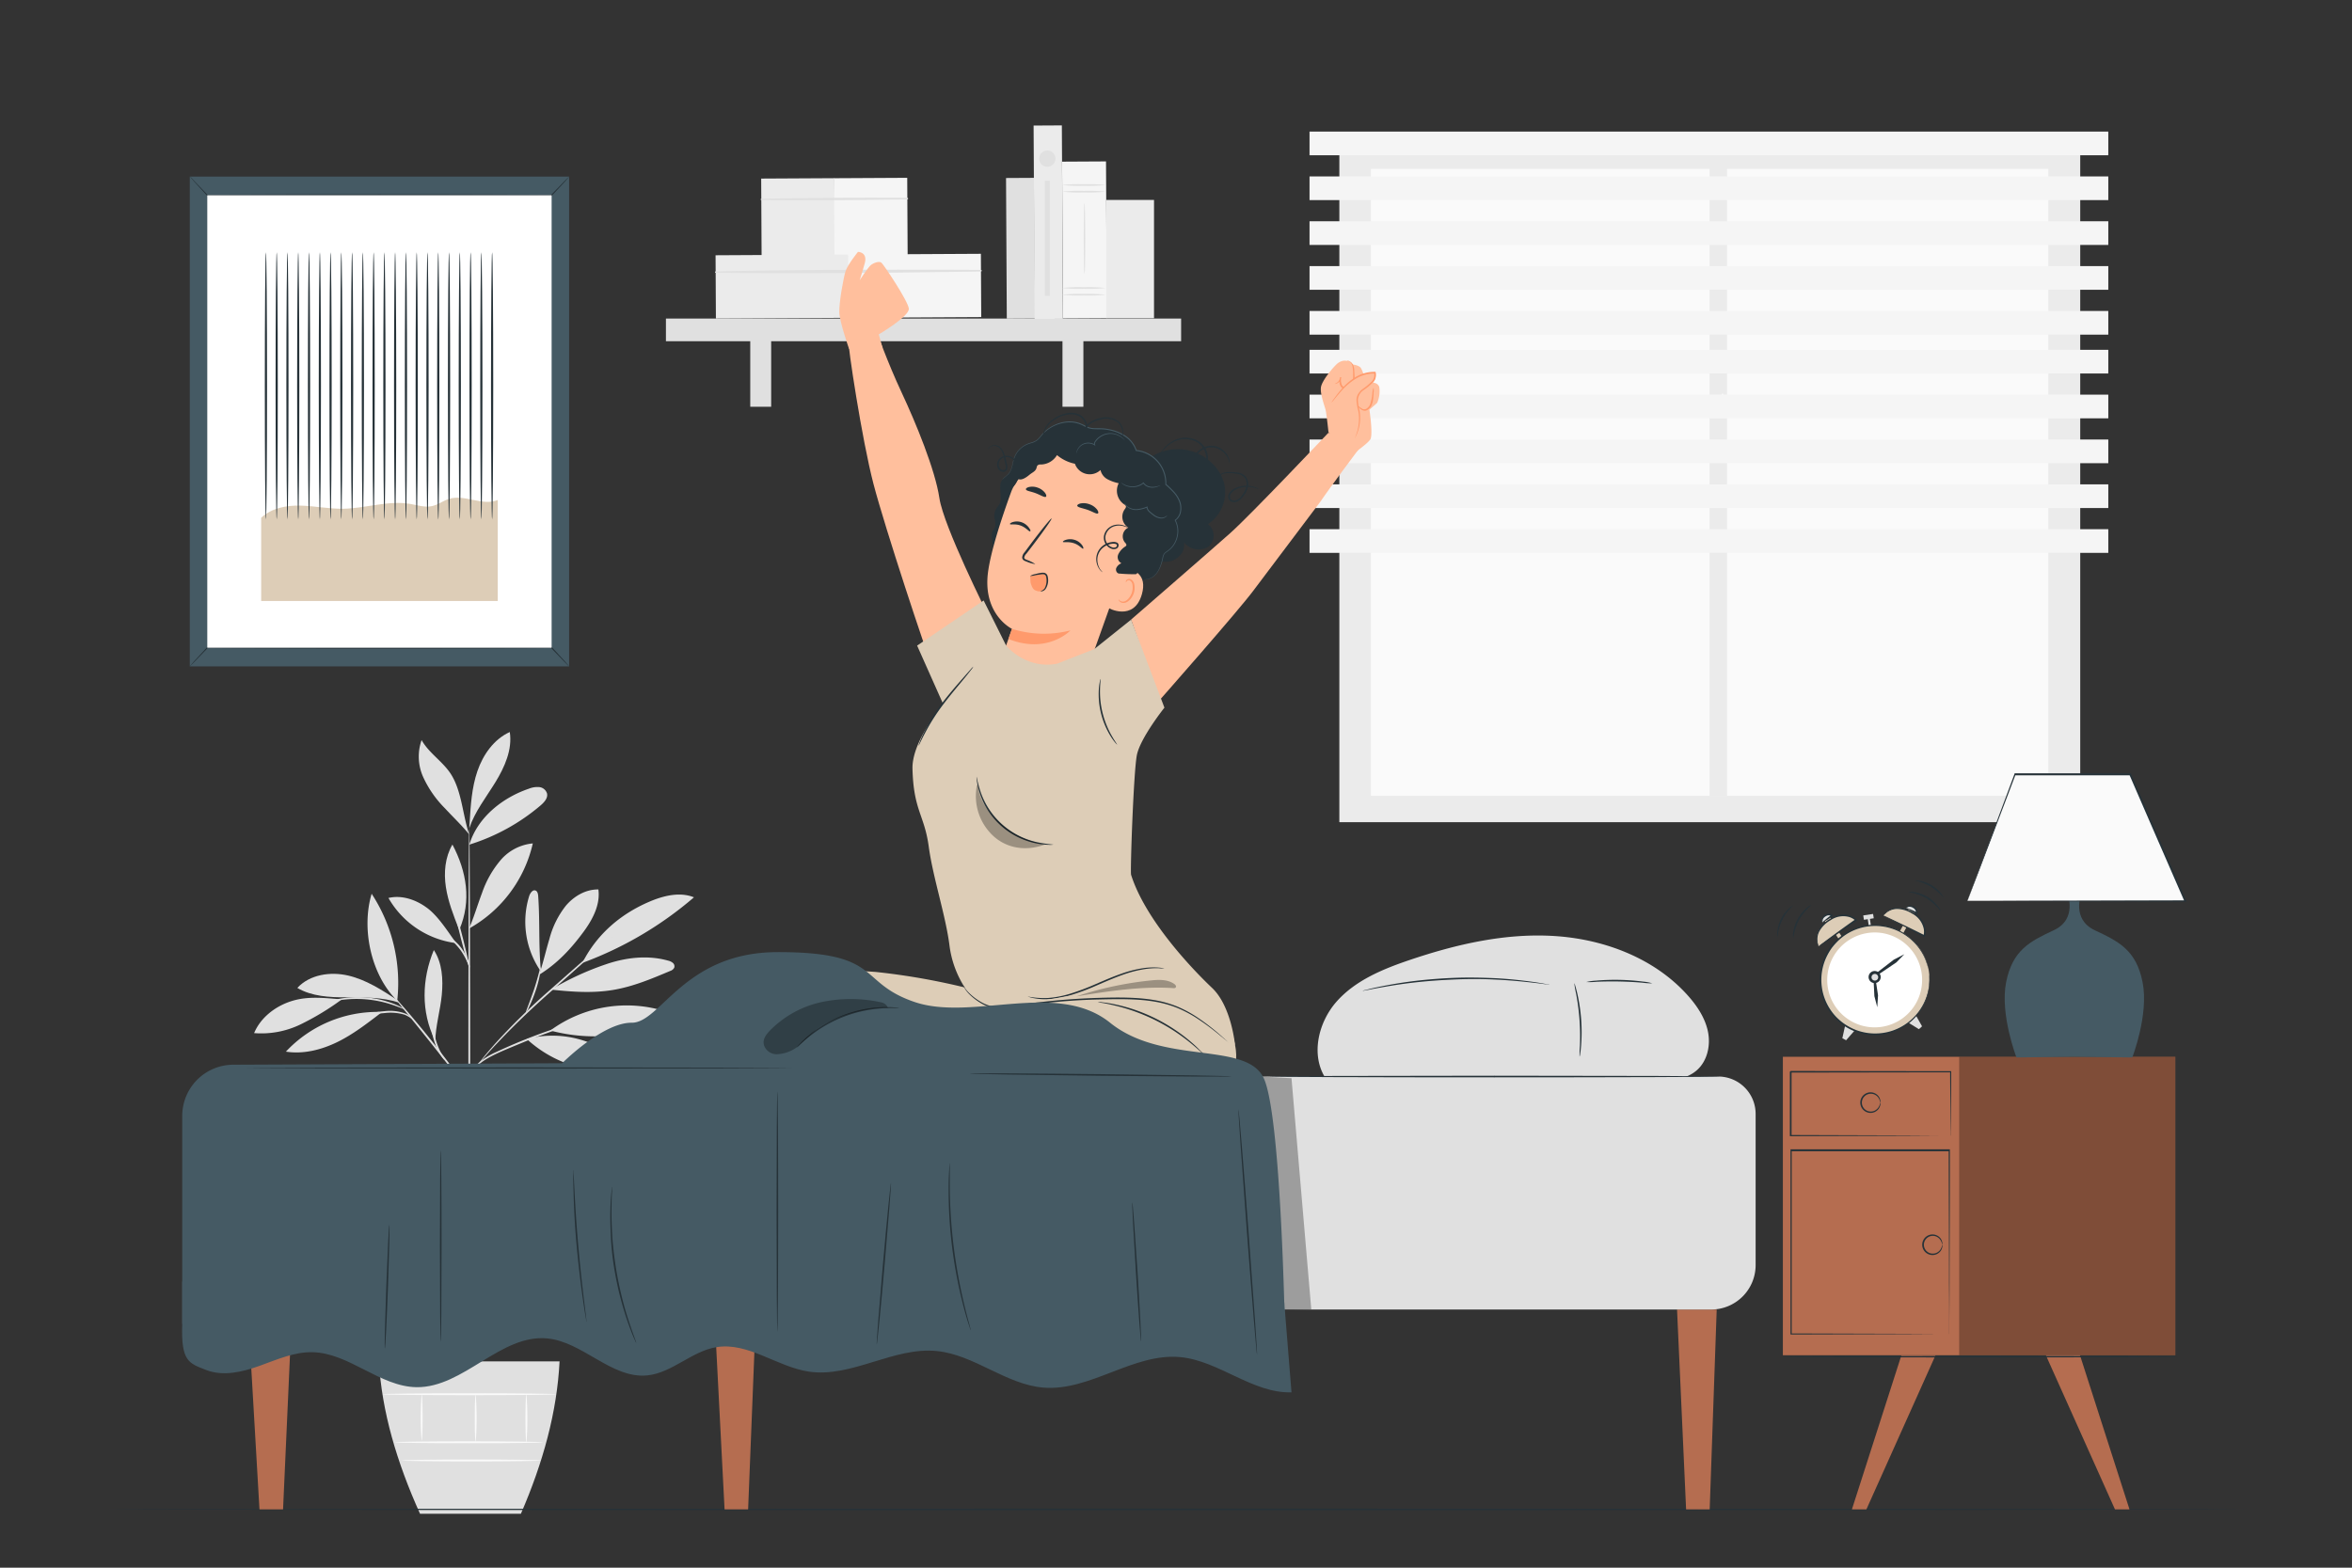 <svg xmlns="http://www.w3.org/2000/svg" viewBox="0 0 750 500"><rect x="0" y="0" width="750" height="500" fill="#333333" stroke="none"/><g id="freepik--background-complete--inject-2"><path d="M112.09,368.51a40.91,40.91,0,0,0-17.45-6c-2.86-.29-6-.21-8.26,1.52a1.71,1.71,0,0,0-.85,1.51,1.82,1.82,0,0,0,.81,1c7.1,5.41,17.84,6.1,25.75,1.95" style="fill:#e0e0e0"></path><path d="M111.64,368a84.43,84.43,0,0,1-11.27-9.91A28.5,28.5,0,0,1,93.3,345c-.3-1.49-.4-3.19.56-4.37,9,7,16,16.09,17.78,27.35" style="fill:#e0e0e0"></path><path d="M112,368.44a40.89,40.89,0,0,1,.21-14.8c1.13-4.83,3.76-9.45,7.88-12.21,1.56,3.63.89,7.81-.2,11.6a56.74,56.74,0,0,1-7.82,16.46" style="fill:#e0e0e0"></path><path d="M120.8,384.22c-5.35.65-10,3.47-14,7.08a26.49,26.49,0,0,0-8,13.75c5.24-.33,9.69-4,12.92-8.17s5.46-8.7,9-12.58" style="fill:#e0e0e0"></path><path d="M122.71,386.75a34.54,34.54,0,0,1,4-32.65c3,10.83,1.93,23.07-4,32.65" style="fill:#e0e0e0"></path><path d="M134.35,400.6a24.94,24.94,0,0,0-23.86,13.74c-.3.59-.56,1.34-.17,1.87a1.78,1.78,0,0,0,1.59.46c4.7-.3,8.87-3.13,12.31-6.35s6.43-6.95,10.23-9.73" style="fill:#e0e0e0"></path><path d="M134,399.85a44.43,44.43,0,0,1-.45-24.83c.88-3.2,2.35-6.56,5.3-8.06a1,1,0,0,1,.81-.14,1.08,1.08,0,0,1,.52.59,15,15,0,0,1,1.24,7.12,44.22,44.22,0,0,1-1.11,7.22c-.93,4.4-1.43,9.14-3.84,12.94a26,26,0,0,0-1.54,2.84c-.46,1-.46,1.31-.88,2.08" style="fill:#e0e0e0"></path><path d="M164.78,404.44c-2.28-8.68.14-19.21,5.61-26.32.4-.53.94-1.09,1.6-1,1,.09,1.26,1.44,1.22,2.45a47.65,47.65,0,0,1-8.43,24.9" style="fill:#e0e0e0"></path><path d="M167.56,406.33c10.54,2.75,22.64.08,31.41-6.39a25.43,25.43,0,0,0-17-2.08c-5.68,1.3-10.88,3.84-14.41,8.47" style="fill:#e0e0e0"></path><path d="M169.9,400.55c5.91-9.63,17.23-15.91,28.51-16.48-1.3,4.59-5.07,8.15-9.32,10.31s-9,3.09-13.69,4c-1.82.35-4.32.74-5.5,2.17" style="fill:#e0e0e0"></path><path d="M165.37,372.51c1.6-5.48,3.2-11,3.64-16.7s-.37-11.63-3.32-16.52c-5.52,10.68-6.08,23.15-.49,33.79" style="fill:#e0e0e0"></path><path d="M183.94,363.12c6.45-11.73,19.62-21.09,32.94-22.41-5.14,12.8-19.15,22.68-32.94,22.41" style="fill:#e0e0e0"></path><path d="M179.88,365.42c9.63,1.46,17.82,7.61,26.82,11.33a12,12,0,0,0,6.06,1.17,4.75,4.75,0,0,0,3-8.4,13,13,0,0,0-4.4-2.67c-9.8-4.08-20.3-4.18-30.62-1.71" style="fill:#e0e0e0"></path><path d="M174.32,372.17c2.17.62,2.92,1.75,4.64,3.22a50.23,50.23,0,0,0,20.34,10.44c.77.2,1.79.27,2.18-.43s-.09-1.35-.53-1.9a28,28,0,0,0-12.28-8.34c-4.69-1.74-8.75-3.85-14.35-3.4" style="fill:#e0e0e0"></path><path d="M168,331.4a38.45,38.45,0,0,0,29.5,10,2,2,0,0,0,1.35-.48c.74-.81-.15-2-1-2.73-8.67-6.76-19.18-9.57-29.83-6.83" style="fill:#e0e0e0"></path><path d="M175.48,328.68a41.1,41.1,0,0,1,36.81-6.08c-4.63,4.57-11.06,7-17.54,7.71a55.71,55.71,0,0,1-19.27-1.63" style="fill:#e0e0e0"></path><path d="M172.52,310c-.85-8.66-.3-15.49-.9-24.19-.05-.7-.2-1.53-.85-1.78-.9-.35-1.66.76-2,1.68a27.74,27.74,0,0,0,3.69,24.1" style="fill:#e0e0e0"></path><path d="M171.9,310.9c5.87-3.62,10.27-8.36,14.34-13.93,2.83-3.88,5.22-8.52,4.57-13.28-4-.08-7.75,2.11-10.34,5.14a28.81,28.81,0,0,0-5.27,10.61c-1.15,3.81-2,7.72-3.3,11.46" style="fill:#e0e0e0"></path><path d="M186,307a115.74,115.74,0,0,0,35.29-20.81c-4.22-1.7-9-.68-13.26,1-9.63,3.89-17.49,10.45-22.22,19.7" style="fill:#e0e0e0"></path><path d="M175.86,315.64c6.51.71,13.13,1.18,19.6.1s12.35-3.58,18.29-6.08a2.14,2.14,0,0,0,1.24-1,1.41,1.41,0,0,0-.44-1.56,3.68,3.68,0,0,0-1.56-.73c-6.46-1.81-13.42-1-19.77,1.18a91.42,91.42,0,0,0-17.36,8" style="fill:#e0e0e0"></path><path d="M138.66,331.7c-4.45-9-4.16-19.44-.32-28.69,2.7,4.12,3,9.36,2.54,14.27s-2,9.94-2.08,14.87" style="fill:#e0e0e0"></path><path d="M120.9,322.74a40,40,0,0,0-29.73,12.67c5.54.87,11.24-.56,16.28-3s9.51-5.91,14-9.34" style="fill:#e0e0e0"></path><path d="M109,318.75c-5.43-.44-10.65-1.11-15.87.49s-10,5.23-12.1,10.26a28.68,28.68,0,0,0,14.88-2.81A84.86,84.86,0,0,0,109,318.75" style="fill:#e0e0e0"></path><path d="M126.64,318.93c-4.88-3.2-9.9-6.45-15.59-7.78s-12.27-.35-16.24,3.94c4.6,2.7,10.19,3,15.53,3s11.88-.07,16.91,1.71" style="fill:#e0e0e0"></path><path d="M126.67,319.19c-8.35-8.2-11.52-22.92-8.16-34.13a51.94,51.94,0,0,1,8.16,34.13" style="fill:#e0e0e0"></path><path d="M149.63,296c1.57-3.66,2.68-7.5,4.09-11.23a32.47,32.47,0,0,1,5.84-10.35A15.38,15.38,0,0,1,169.9,269a41.64,41.64,0,0,1-20.07,27" style="fill:#e0e0e0"></path><path d="M145.47,300.8c-2.6-3.58-5.61-8.45-9.15-11.13s-8.13-4.3-12.45-3.27a29,29,0,0,0,21.6,14.4" style="fill:#e0e0e0"></path><path d="M146.3,296.26c-1.7-4.34-3.42-8.73-4.12-13.34s-.27-9.54,2.09-13.56c4.59,8.66,6.06,18,2.27,27" style="fill:#e0e0e0"></path><path d="M149.67,269.36c2.6-8.59,10.46-14.92,19-17.82a7.19,7.19,0,0,1,3.32-.5,2.89,2.89,0,0,1,2.45,2.05c.31,1.46-.89,2.77-2,3.74a64.63,64.63,0,0,1-22.69,12.53" style="fill:#e0e0e0"></path><path d="M149.76,262.33c.33-5.53.68-11.15,2.48-16.4s5.27-10.17,10.32-12.46c.86,5.59-1.61,11.15-4.58,16s-6.56,9.35-8.35,14.72" style="fill:#e0e0e0"></path><path d="M149.63,266.15c-2.15-6.26-2.37-14.21-6.12-19.67-2.62-3.81-6.81-6.41-9.07-10.44a15.86,15.86,0,0,0,.53,11.85,34.3,34.3,0,0,0,6.93,9.93c2.77,3,5.15,5.19,7.73,8.33" style="fill:#e0e0e0"></path><path d="M149.67,450.48c-.17,0-.31-41.76-.32-93.25s.11-93.27.28-93.27.31,41.75.32,93.27S149.84,450.48,149.67,450.48Z" style="fill:#e0e0e0"></path><path d="M186.16,325.4a8.9,8.9,0,0,1-1.57.59l-4.32,1.46c-3.64,1.24-8.65,3-14.08,5.26s-10.45,4.18-13.34,6.68a9.93,9.93,0,0,0-2.68,3.55c-.41,1-.49,1.58-.54,1.57s0-.15,0-.44a6.54,6.54,0,0,1,.3-1.22,9.46,9.46,0,0,1,2.62-3.78,23.37,23.37,0,0,1,5.79-3.59c2.31-1.08,4.88-2.21,7.6-3.33,5.45-2.23,10.49-4,14.18-5.11,1.84-.57,3.34-1,4.38-1.28A9,9,0,0,1,186.16,325.4Z" style="fill:#e0e0e0"></path><path d="M198.12,296a2.57,2.57,0,0,1-.44.47l-1.34,1.26-5,4.54-16.65,14.83c-6.5,5.78-12.12,11.31-16,15.47-2,2.08-3.48,3.8-4.53,5L152.94,339c-.28.32-.43.48-.45.46a2.73,2.73,0,0,1,.36-.53c.25-.34.62-.84,1.12-1.46,1-1.25,2.48-3,4.4-5.14a211.09,211.09,0,0,1,15.92-15.63c6.52-5.77,12.45-11,16.77-14.7l5.12-4.4,1.42-1.17A3.63,3.63,0,0,1,198.12,296Z" style="fill:#e0e0e0"></path><path d="M167.67,323c-.17-.08,1.19-3.21,2.54-7.18s2-7.31,2.18-7.28-.22,3.46-1.6,7.48a49.92,49.92,0,0,1-2,5A7.57,7.57,0,0,1,167.67,323Z" style="fill:#e0e0e0"></path><path d="M149.71,348.27a6.67,6.67,0,0,1-1-1.16l-2.57-3.29C144,341,141,337.19,137.67,333s-6.41-8-8.64-10.71L126.41,319a7.28,7.28,0,0,1-.9-1.24,8.26,8.26,0,0,1,1.08,1.09c.67.72,1.62,1.79,2.77,3.12,2.31,2.67,5.43,6.4,8.78,10.62s6.27,8.1,8.34,10.95c1,1.43,1.86,2.6,2.42,3.41A8.69,8.69,0,0,1,149.71,348.27Z" style="fill:#e0e0e0"></path><path d="M141.71,338c-.1.11-2.24-2.43-3.35-6.27a17.65,17.65,0,0,1-.76-6.33l.26,0c-.12.49-.21.74-.25.73s-.05-.27,0-.77l.26,0a29,29,0,0,0,1.07,6.15C140,335.28,141.87,337.9,141.71,338Z" style="fill:#e0e0e0"></path><path d="M131.38,325a11,11,0,0,0-2.34-1.36,15.6,15.6,0,0,0-6.5-.52,39.65,39.65,0,0,0-6.54,1.06,18.08,18.08,0,0,1-2.69.64,9.44,9.44,0,0,1,2.57-1.05,29.47,29.47,0,0,1,6.61-1.25,14.24,14.24,0,0,1,6.71.72A4.15,4.15,0,0,1,131.38,325Z" style="fill:#e0e0e0"></path><path d="M128.93,321.86c-.05.09-1.36-.55-3.59-1.31a36,36,0,0,0-18.06-1.37c-2.32.41-3.71.84-3.75.74a3.52,3.52,0,0,1,1-.4,22.7,22.7,0,0,1,2.71-.76,31.89,31.89,0,0,1,18.3,1.39,23.59,23.59,0,0,1,2.56,1.16C128.64,321.63,129,321.82,128.93,321.86Z" style="fill:#e0e0e0"></path><path d="M149.63,308.54c-.16,0-1.33-4-2.62-9.08s-2.19-9.19-2-9.23,1.34,4,2.62,9.08S149.79,308.5,149.63,308.54Z" style="fill:#e0e0e0"></path><path d="M149.79,308.54c-.18.06-.93-2.66-2.89-5.43a24.23,24.23,0,0,0-4.27-4.41,4.12,4.12,0,0,1,1.65.85,13.29,13.29,0,0,1,3.11,3.21C149.43,305.65,149.94,308.53,149.79,308.54Z" style="fill:#e0e0e0"></path><path d="M149.67,428.22c-.07,0-.19-1-.66-2.78a39.16,39.16,0,0,0-2.79-7.23c-2.88-5.89-8.13-13.37-14.8-20.85-3.31-3.78-6.52-7.34-9.24-10.75a76.92,76.92,0,0,1-6.6-9.53,45.72,45.72,0,0,1-3.33-7.06c-.31-.87-.53-1.55-.66-2a3.45,3.45,0,0,1-.17-.73s.36,1,1,2.66a50.34,50.34,0,0,0,3.48,6.94,79.56,79.56,0,0,0,6.67,9.39c2.73,3.37,5.94,6.92,9.25,10.7,6.69,7.51,11.93,15.08,14.74,21.07a36.15,36.15,0,0,1,2.63,7.36c.19.9.32,1.61.37,2.09A3.42,3.42,0,0,1,149.67,428.22Z" style="fill:#e0e0e0"></path><path d="M182.64,391a17.09,17.09,0,0,1-1.72,1,37.17,37.17,0,0,0-4.49,3,51.55,51.55,0,0,0-5.88,5.37c-2.07,2.18-4.2,4.72-6.37,7.43-4.34,5.45-8.41,10.27-10.84,14.12-1.23,1.91-2.13,3.52-2.72,4.65a14.74,14.74,0,0,1-1,1.74,1.72,1.72,0,0,1,.16-.49c.13-.31.3-.78.58-1.35A44.6,44.6,0,0,1,153,421.6c2.36-3.94,6.39-8.83,10.73-14.27,2.18-2.72,4.33-5.26,6.43-7.44a47.84,47.84,0,0,1,6-5.32,30.37,30.37,0,0,1,4.63-2.83c.57-.29,1-.47,1.34-.6A1.45,1.45,0,0,1,182.64,391Z" style="fill:#e0e0e0"></path><path d="M183.29,403.06a24.42,24.42,0,0,1-3.65.53A48.15,48.15,0,0,0,171,405.3a25.74,25.74,0,0,0-7.75,4.07c-1.79,1.38-2.63,2.52-2.72,2.45A2.92,2.92,0,0,1,161,411a13.93,13.93,0,0,1,1.91-2,23.38,23.38,0,0,1,7.84-4.31,39.66,39.66,0,0,1,8.8-1.56A20.19,20.19,0,0,1,183.29,403.06Z" style="fill:#e0e0e0"></path><path d="M161.57,410.5c-.19-.11,1.45-2.63,2.73-6s1.48-6.4,1.69-6.37a5.58,5.58,0,0,1-.06,2,21.09,21.09,0,0,1-1.06,4.62,22.63,22.63,0,0,1-2.12,4.23A5.92,5.92,0,0,1,161.57,410.5Z" style="fill:#e0e0e0"></path><path d="M193.32,358.54a2.33,2.33,0,0,1-.58.31l-1.72.78c-.75.32-1.66.73-2.69,1.27s-2.24,1.08-3.49,1.84l-2,1.13c-.7.4-1.38.87-2.11,1.32-1.47.9-2.94,2-4.51,3.11a85.76,85.76,0,0,0-9.41,8.29,83.5,83.5,0,0,0-8,9.69c-1.07,1.61-2.11,3.12-3,4.62-.43.74-.87,1.44-1.25,2.14s-.72,1.39-1.06,2c-.71,1.28-1.22,2.51-1.71,3.55s-.89,2-1.19,2.74L150,403.1a2.94,2.94,0,0,1-.29.6,2.48,2.48,0,0,1,.18-.64l.62-1.79a29.82,29.82,0,0,1,1.09-2.78c.47-1.07,1-2.31,1.64-3.61l1-2.06c.37-.71.81-1.42,1.23-2.18.83-1.52,1.87-3,2.93-4.67a74.53,74.53,0,0,1,17.5-18.11c1.59-1.12,3.09-2.21,4.58-3.09.73-.45,1.43-.91,2.13-1.3l2-1.11c1.28-.73,2.5-1.26,3.55-1.76a29.75,29.75,0,0,1,2.75-1.19l1.76-.67A2.71,2.71,0,0,1,193.32,358.54Z" style="fill:#e0e0e0"></path><path d="M167.23,376a4.06,4.06,0,0,1,1.43-2.13,9,9,0,0,1,5.78-2.22,15.79,15.79,0,0,1,6.09,1.19,8.93,8.93,0,0,1,2.3,1.11,12.88,12.88,0,0,1-2.44-.71,18.64,18.64,0,0,0-5.93-1,9.39,9.39,0,0,0-5.52,1.94A15.47,15.47,0,0,0,167.23,376Z" style="fill:#e0e0e0"></path><path d="M163.33,380.05c-.17-.09,1.3-2.25,1.64-5.34s-.55-5.53-.37-5.58.39.54.68,1.56a11.16,11.16,0,0,1,.29,4.09,11,11,0,0,1-1.23,3.91C163.83,379.61,163.38,380.09,163.33,380.05Z" style="fill:#e0e0e0"></path><path d="M120.83,434.2c.9,16,5.71,32.19,13.11,48.6H166.1c7.05-16.25,11.53-32.45,12.33-48.6Z" style="fill:#e0e0e0"></path><path d="M173.21,460c0,.17-10.59.31-23.65.31s-23.65-.14-23.65-.31,10.59-.3,23.65-.3S173.21,459.86,173.21,460Z" style="fill:#fafafa"></path><path d="M172.49,465.81c0,.16-9.92.3-22.17.3s-22.17-.14-22.17-.3,9.92-.31,22.17-.31S172.49,465.64,172.49,465.81Z" style="fill:#fafafa"></path><path d="M134.45,444.68c.17,0,.31,3.32.31,7.41s-.14,7.41-.31,7.41a91.66,91.66,0,0,1,0-14.82Z" style="fill:#fafafa"></path><path d="M151.69,444.68a98.2,98.2,0,0,1,0,15.34c-.17,0-.3-3.43-.3-7.67S151.52,444.68,151.69,444.68Z" style="fill:#fafafa"></path><path d="M167.87,444.55a102.2,102.2,0,0,1,0,15.65c-.17,0-.31-3.5-.31-7.83S167.7,444.55,167.87,444.55Z" style="fill:#fafafa"></path><path d="M177.4,444.68c0,.17-12.42.3-27.74.3s-27.74-.13-27.74-.3,12.42-.3,27.74-.3S177.4,444.51,177.4,444.68Z" style="fill:#fafafa"></path><rect x="427.09" y="45.74" width="236.25" height="216.49" style="fill:#ebebeb"></rect><rect x="437.14" y="53.87" width="216.02" height="199.94" style="fill:#fafafa"></rect><rect x="545.13" y="50.14" width="5.59" height="203.71" style="fill:#ebebeb"></rect><path d="M647.61,129.47l1.31.72-1.32.71a4.23,4.23,0,0,0-1.63,1.62l-.72,1.31-.71-1.31a4.06,4.06,0,0,0-1.62-1.64l-1.31-.72,1.32-.71a4.1,4.1,0,0,0,1.63-1.62l.72-1.3.71,1.31A4.1,4.1,0,0,0,647.61,129.47Z" style="fill:#fafafa"></path><path d="M550.23,126.53l.52.29-.52.28a1.67,1.67,0,0,0-.65.64l-.28.52-.28-.52a1.67,1.67,0,0,0-.64-.65l-.52-.28.52-.28a1.67,1.67,0,0,0,.65-.64l.28-.52.28.52A1.64,1.64,0,0,0,550.23,126.53Z" style="fill:#fafafa"></path><rect x="417.58" y="99.18" width="254.71" height="7.55" style="fill:#f5f5f5"></rect><rect x="417.58" y="84.87" width="254.71" height="7.55" style="fill:#f5f5f5"></rect><rect x="417.58" y="70.57" width="254.71" height="7.55" style="fill:#f5f5f5"></rect><rect x="417.58" y="56.27" width="254.71" height="7.55" style="fill:#f5f5f5"></rect><rect x="417.58" y="41.97" width="254.71" height="7.55" style="fill:#f5f5f5"></rect><rect x="417.58" y="168.78" width="254.71" height="7.55" style="fill:#f5f5f5"></rect><rect x="417.58" y="154.48" width="254.71" height="7.55" style="fill:#f5f5f5"></rect><rect x="417.58" y="140.18" width="254.71" height="7.55" style="fill:#f5f5f5"></rect><rect x="417.58" y="125.87" width="254.71" height="7.55" style="fill:#f5f5f5"></rect><rect x="417.58" y="111.57" width="254.71" height="7.55" style="fill:#f5f5f5"></rect><rect x="320.92" y="56.76" width="9.01" height="44.85" transform="translate(-0.42 1.75) rotate(-0.31)" style="fill:#e0e0e0"></rect><rect x="242.79" y="56.91" width="23.34" height="24.76" transform="translate(-0.37 1.36) rotate(-0.31)" style="fill:#ebebeb"></rect><rect x="266.02" y="56.79" width="23.34" height="24.76" transform="translate(-0.37 1.49) rotate(-0.31)" style="fill:#f5f5f5"></rect><path d="M242.76,63.81c15.51.13,31.06,0,46.57-.21a.25.25,0,0,0,0-.5c-15.51-.08-31.05,0-46.56.29a.21.21,0,0,0,0,.42Z" style="fill:#e0e0e0"></path><rect x="228.23" y="81.31" width="42.4" height="20.18" transform="translate(-0.49 1.34) rotate(-0.31)" style="fill:#ebebeb"></rect><rect x="270.43" y="81.08" width="42.4" height="20.18" transform="translate(-0.48 1.56) rotate(-0.31)" style="fill:#f5f5f5"></rect><path d="M228.2,87c28.17.32,56.44,0,84.61-.41a.25.25,0,0,0,0-.5c-28.17-.15-56.44-.13-84.6.49a.21.21,0,0,0,0,.42Z" style="fill:#e0e0e0"></path><rect x="212.35" y="101.6" width="164.28" height="7.23" style="fill:#e0e0e0"></rect><rect x="239.24" y="105.07" width="6.67" height="24.66" style="fill:#e0e0e0"></rect><rect x="338.8" y="105.07" width="6.67" height="24.66" style="fill:#e0e0e0"></rect><rect x="329.76" y="40.04" width="9.01" height="61.68" transform="translate(-0.38 1.79) rotate(-0.31)" style="fill:#ebebeb"></rect><rect x="338.82" y="51.53" width="14" height="49.98" transform="translate(-0.41 1.86) rotate(-0.31)" style="fill:#f5f5f5"></rect><path d="M352.6,61.12a49,49,0,0,1-7,.25,49,49,0,0,1-7-.25,51.82,51.82,0,0,1,7-.24A51.91,51.91,0,0,1,352.6,61.12Z" style="fill:#e0e0e0"></path><path d="M352.6,59a49,49,0,0,1-7,.25,49,49,0,0,1-7-.25,51.82,51.82,0,0,1,7-.24A51.91,51.91,0,0,1,352.6,59Z" style="fill:#e0e0e0"></path><path d="M352.6,94a51.91,51.91,0,0,1-7,.24,51.82,51.82,0,0,1-7-.24,49,49,0,0,1,7-.25A49,49,0,0,1,352.6,94Z" style="fill:#e0e0e0"></path><path d="M352.6,91.86a51.91,51.91,0,0,1-7,.24,51.82,51.82,0,0,1-7-.24,49,49,0,0,1,7-.25A49,49,0,0,1,352.6,91.86Z" style="fill:#e0e0e0"></path><path d="M345.82,87.27c-.14,0-.24-5-.24-11.26s.1-11.26.24-11.26.24,5,.24,11.26S346,87.27,345.82,87.27Z" style="fill:#e0e0e0"></path><rect x="352.75" y="63.77" width="15.24" height="37.73" style="fill:#ebebeb"></rect><path d="M336.56,50.54A2.59,2.59,0,1,1,334,48,2.59,2.59,0,0,1,336.56,50.54Z" style="fill:#e0e0e0"></path><rect x="333.17" y="57.67" width="1.6" height="36.69" style="fill:#e0e0e0"></rect></g><g id="freepik--Floor--inject-2"><path d="M715.47,481.41c0,.14-152.45.26-340.45.26s-340.49-.12-340.49-.26,152.41-.26,340.49-.26S715.47,481.27,715.47,481.41Z" style="fill:#263238"></path></g><g id="freepik--Nightstand--inject-2"><rect x="568.52" y="337.05" width="125.14" height="95.19" style="fill:#b56d50"></rect><g style="opacity:0.3"><rect x="624.74" y="337.05" width="68.92" height="95.19"></rect></g><polygon points="606.32 432.24 590.53 481.41 595.15 481.41 617.2 432.24 606.32 432.24" style="fill:#b56d50"></polygon><polygon points="663.26 432.24 679.05 481.41 674.42 481.41 652.38 432.24 663.26 432.24" style="fill:#b56d50"></polygon><path d="M694.71,432.7c0,.15-28.19.26-62.94.26s-62.95-.11-62.95-.26,28.18-.26,62.95-.26S694.71,432.56,694.71,432.7Z" style="fill:#263238"></path><path d="M622,362.28a1.59,1.59,0,0,1,0-.38c0-.26,0-.62,0-1.07,0-1,0-2.33-.05-4.08,0-3.55-.06-8.63-.1-14.92l.19.18-51,.08c-.24.23.31-.32.25-.26h0v10.5c0,3.43,0,6.75,0,9.94L571,362l36.5.12,10.63.07,2.86,0,.74,0H622a1.1,1.1,0,0,1-.24,0h-.71l-2.81,0-10.57.07-36.67.12h-.25V352.34c0-1.71,0-3.44,0-5.2v-5.3h0c-.06.05.5-.5.27-.26l51,.07h.18v.19c0,6.33-.08,11.46-.1,15,0,1.73,0,3.09-.05,4,0,.44,0,.78,0,1S622,362.29,622,362.28Z" style="fill:#263238"></path><path d="M599.58,351.67c-.05,0-.06-.28-.2-.73a3,3,0,0,0-1.12-1.56,2.91,2.91,0,0,0-2.7-.36,2.84,2.84,0,1,0,2.7,4.93,3,3,0,0,0,1.12-1.56c.14-.45.15-.72.2-.72a1.39,1.39,0,0,1,0,.77,3,3,0,0,1-1.1,1.8,3.19,3.19,0,0,1-3.08.52,3.28,3.28,0,0,1,0-6.19,3.21,3.21,0,0,1,3.08.52,3,3,0,0,1,1.1,1.81A1.42,1.42,0,0,1,599.58,351.67Z" style="fill:#263238"></path><path d="M619.34,397s-.05-.27-.19-.72a3.07,3.07,0,0,0-1.13-1.56,2.84,2.84,0,0,0-4.53,2.28,2.83,2.83,0,0,0,1.83,2.65,2.91,2.91,0,0,0,2.7-.36,3.09,3.09,0,0,0,1.13-1.57c.14-.45.15-.72.19-.72a1.31,1.31,0,0,1,0,.77,3,3,0,0,1-1.09,1.81,3.25,3.25,0,0,1-3.09.52,3.28,3.28,0,0,1,0-6.2,3.25,3.25,0,0,1,3.09.52,3,3,0,0,1,1.09,1.81C619.43,396.7,619.37,397,619.34,397Z" style="fill:#263238"></path><path d="M621.57,425.55s0-.1,0-.28,0-.48,0-.83c0-.74,0-1.8,0-3.17,0-2.79,0-6.84-.06-12,0-10.28-.07-24.89-.12-42.32l.23.23-50.54,0h0l.26-.26c0,21.61,0,41.75,0,58.58l-.22-.21,36.63.11,10.26.06,2.71,0,1,0-.9,0-2.67,0-10.21.06-36.77.11h-.22v-.22c0-16.83,0-37,0-58.58v-.26H571l50.54,0h.23V367c0,17.49-.09,32.15-.11,42.47,0,5.11-.05,9.15-.06,11.92,0,1.36,0,2.41,0,3.14,0,.33,0,.6,0,.79A.92.92,0,0,1,621.57,425.55Z" style="fill:#263238"></path></g><g id="freepik--Picture--inject-2"><rect x="60.52" y="56.32" width="120.96" height="156.22" style="fill:#455a64"></rect><path d="M181.48,56.32a2.56,2.56,0,0,1-.33.42l-1,1.17L176,62.38l-.05.06h-.07c-10.52.11-31.18.18-54.9.18s-44.39-.07-54.9-.18H66l0-.06-4.08-4.47-1-1.17a2.56,2.56,0,0,1-.33-.42,3,3,0,0,1,.4.35L62,57.78l4.2,4.37-.12,0c10.51-.11,31.17-.18,54.9-.18s44.38.07,54.9.18l-.13,0L180,57.78l1.1-1.11C181.33,56.43,181.46,56.31,181.48,56.32Z" style="fill:#263238"></path><path d="M60.52,212.54a2.56,2.56,0,0,1,.33-.42l1-1.17L66,206.47l0-.05h.08c10.51-.11,31.18-.18,54.9-.18s44.38.07,54.9.18H176l.05.05,4.09,4.48,1,1.17a2.56,2.56,0,0,1,.33.42s-.15-.11-.4-.36l-1.1-1.11-4.21-4.36.13,0c-10.52.11-31.18.18-54.9.18s-44.39-.07-54.9-.18l.12,0L62,211.07l-1.1,1.11A2.25,2.25,0,0,1,60.52,212.54Z" style="fill:#263238"></path><rect x="66.1" y="62.27" width="109.8" height="144.32" style="fill:#fff"></rect><path d="M83.28,165.14c3.27-3.11,8.09-4,12.6-3.88s9,1.06,13.48,1c7.22-.09,14.4-2.76,21.51-1.53,2.27.39,4.57,1.18,6.83.7,2-.42,3.63-1.77,5.57-2.34,5-1.49,10.64,2.42,15.45.38v32.21H83.28Z" style="fill:#DDCDB7"></path><path d="M84.8,165.68c-.2,0-.35-19.08-.35-42.62s.15-42.62.35-42.62.35,19.08.35,42.62S85,165.68,84.8,165.68Z" style="fill:#263238"></path><path d="M88.23,165.68c-.19,0-.35-19.08-.35-42.62s.16-42.62.35-42.62.35,19.08.35,42.62S88.43,165.68,88.23,165.68Z" style="fill:#263238"></path><path d="M91.67,165.68c-.2,0-.35-19.08-.35-42.62s.15-42.62.35-42.62S92,99.52,92,123.06,91.86,165.68,91.67,165.68Z" style="fill:#263238"></path><path d="M95.1,165.68c-.19,0-.35-19.08-.35-42.62s.16-42.62.35-42.62.35,19.08.35,42.62S95.3,165.68,95.1,165.68Z" style="fill:#263238"></path><path d="M98.54,165.68c-.2,0-.35-19.08-.35-42.62s.15-42.62.35-42.62.35,19.08.35,42.62S98.73,165.68,98.54,165.68Z" style="fill:#263238"></path><path d="M102,165.68c-.19,0-.35-19.08-.35-42.62s.16-42.62.35-42.62.35,19.08.35,42.62S102.16,165.68,102,165.68Z" style="fill:#263238"></path><path d="M105.41,165.68c-.2,0-.35-19.08-.35-42.62s.15-42.62.35-42.62.35,19.08.35,42.62S105.6,165.68,105.41,165.68Z" style="fill:#263238"></path><path d="M108.84,165.68c-.19,0-.35-19.08-.35-42.62s.16-42.62.35-42.62.35,19.08.35,42.62S109,165.68,108.84,165.68Z" style="fill:#263238"></path><path d="M112.28,165.68c-.2,0-.36-19.08-.36-42.62s.16-42.62.36-42.62.35,19.08.35,42.62S112.47,165.68,112.28,165.68Z" style="fill:#263238"></path><path d="M115.71,165.68c-.19,0-.35-19.08-.35-42.62s.16-42.62.35-42.62.35,19.08.35,42.62S115.9,165.68,115.71,165.68Z" style="fill:#263238"></path><path d="M119.14,165.68c-.19,0-.35-19.08-.35-42.62s.16-42.62.35-42.62.35,19.08.35,42.62S119.34,165.68,119.14,165.68Z" style="fill:#263238"></path><path d="M122.58,165.68c-.19,0-.35-19.08-.35-42.62s.16-42.62.35-42.62.35,19.08.35,42.62S122.77,165.68,122.58,165.68Z" style="fill:#263238"></path><path d="M126,165.68c-.19,0-.35-19.08-.35-42.62s.16-42.62.35-42.62.35,19.08.35,42.62S126.21,165.68,126,165.68Z" style="fill:#263238"></path><path d="M129.45,165.68c-.2,0-.35-19.08-.35-42.62s.15-42.62.35-42.62.35,19.08.35,42.62S129.64,165.68,129.45,165.68Z" style="fill:#263238"></path><path d="M132.88,165.68c-.19,0-.35-19.08-.35-42.62s.16-42.62.35-42.62.35,19.08.35,42.62S133.08,165.68,132.88,165.68Z" style="fill:#263238"></path><path d="M136.32,165.68c-.2,0-.35-19.08-.35-42.62s.15-42.62.35-42.62.35,19.08.35,42.62S136.51,165.68,136.32,165.68Z" style="fill:#263238"></path><path d="M139.75,165.68c-.19,0-.35-19.08-.35-42.62s.16-42.62.35-42.62.35,19.08.35,42.62S140,165.68,139.75,165.68Z" style="fill:#263238"></path><path d="M143.19,165.68c-.2,0-.35-19.08-.35-42.62s.15-42.62.35-42.62.35,19.08.35,42.62S143.38,165.68,143.19,165.68Z" style="fill:#263238"></path><path d="M146.62,165.68c-.19,0-.35-19.08-.35-42.62s.16-42.62.35-42.62.35,19.08.35,42.62S146.81,165.68,146.62,165.68Z" style="fill:#263238"></path><path d="M150.06,165.68c-.2,0-.35-19.08-.35-42.62s.15-42.62.35-42.62.35,19.08.35,42.62S150.25,165.68,150.06,165.68Z" style="fill:#263238"></path><path d="M153.49,165.68c-.19,0-.35-19.08-.35-42.62s.16-42.62.35-42.62.35,19.08.35,42.62S153.68,165.68,153.49,165.68Z" style="fill:#263238"></path><path d="M156.93,165.68c-.2,0-.36-19.08-.36-42.62s.16-42.62.36-42.62.35,19.08.35,42.62S157.12,165.68,156.93,165.68Z" style="fill:#263238"></path></g><g id="freepik--Clock--inject-2"><rect x="594.24" y="291.69" width="3.18" height="1.4" transform="translate(-37.17 92.86) rotate(-8.64)" style="fill:#e0e0e0"></rect><rect x="595.85" y="292.63" width="0.69" height="4.32" transform="translate(-37.53 92.94) rotate(-8.64)" style="fill:#e0e0e0"></rect><polygon points="588.43 326.83 587.48 331.14 588.68 331.78 591.48 328.58 588.43 326.83" style="fill:#e0e0e0"></polygon><polygon points="608.15 325.93 611.9 328.25 612.9 327.33 610.81 323.63 608.15 325.93" style="fill:#e0e0e0"></polygon><rect x="581.9" y="292.68" width="2.13" height="1.55" transform="translate(-65.26 369.4) rotate(-33.4)" style="fill:#DDCDB7"></rect><rect x="585.48" y="295.63" width="1.25" height="4.78" transform="translate(-67.25 371.88) rotate(-33.4)" style="fill:#DDCDB7"></rect><rect x="608.31" y="290.09" width="2.13" height="1.55" transform="translate(213.35 -256.05) rotate(28.58)" style="fill:#DDCDB7"></rect><rect x="606.52" y="293.53" width="1.25" height="4.78" transform="translate(215.52 -254.38) rotate(28.58)" style="fill:#DDCDB7"></rect><circle cx="597.92" cy="312.52" r="17.4" transform="translate(33.79 682.56) rotate(-60.86)" style="fill:#DDCDB7"></circle><path d="M615.13,309.91a28.4,28.4,0,0,0-1.27-4.08,16.78,16.78,0,0,0-2.61-4.25,17.54,17.54,0,0,0-5.08-4.16,17.17,17.17,0,0,0-16.45,0,16.66,16.66,0,0,0-3.94,3,19.44,19.44,0,0,0-1.67,1.93,19.08,19.08,0,0,0-1.36,2.22,17.1,17.1,0,0,0,3,20,19.67,19.67,0,0,0,2,1.71,19,19,0,0,0,2.17,1.35,16.5,16.5,0,0,0,4.65,1.66,17.39,17.39,0,0,0,9-.6A17.36,17.36,0,0,0,613.9,319a16.79,16.79,0,0,0,1.23-4.83,27.52,27.52,0,0,0,0-4.27.84.84,0,0,1,0,.27c0,.22.07.49.11.83a8.25,8.25,0,0,1,.1,1.34,13.39,13.39,0,0,1-.06,1.85,16.43,16.43,0,0,1-1.16,4.92,17.54,17.54,0,0,1-19.7,10.69,16.76,16.76,0,0,1-4.78-1.69,20.15,20.15,0,0,1-2.24-1.38,20.86,20.86,0,0,1-2-1.76,17.54,17.54,0,0,1-3.13-20.64,19.61,19.61,0,0,1,1.4-2.28,18.31,18.31,0,0,1,1.73-2,16.65,16.65,0,0,1,4.06-3,17.75,17.75,0,0,1,9-2.12,17.54,17.54,0,0,1,12.93,6.48,16.29,16.29,0,0,1,2.58,4.35,12.08,12.08,0,0,1,.6,1.74,9.65,9.65,0,0,1,.31,1.32l.14.82A1,1,0,0,1,615.13,309.91Z" style="fill:#263238"></path><circle cx="597.83" cy="312.54" r="15.63" transform="translate(-49.33 502.98) rotate(-44)" style="fill:#fff"></circle><path d="M597.8,328.67a16.13,16.13,0,1,1,16-18.56h0a16.13,16.13,0,0,1-13.53,18.37A15.65,15.65,0,0,1,597.8,328.67Zm0-31.27a14.6,14.6,0,0,0-2.28.18,15.15,15.15,0,0,0-12.69,17.23,15.13,15.13,0,1,0,29.92-4.55h0A15.16,15.16,0,0,0,597.84,297.4Z" style="fill:#DDCDB7"></path><path d="M597.48,313.33c0,.19.22,4.39.22,4.39l.92,3.52.24-3.79-.64-4.23Z" style="fill:#263238"></path><path d="M598.8,310.94l5.92-4,2.54-2.6-3.37,1.74-5.57,4.29Z" style="fill:#263238"></path><path d="M599.69,311.32a1.93,1.93,0,1,1-2.19-1.61A1.93,1.93,0,0,1,599.69,311.32Z" style="fill:#263238"></path><path d="M579.92,301.81s-2.53-4.28,3-8.13,8.93-.29,8.93-.29Z" style="fill:#DDCDB7"></path><path d="M579.92,301.81a8.64,8.64,0,0,1,.92-.74c.67-.49,1.5-1.12,2.49-1.86,2.11-1.55,5-3.68,8.32-6l0,.39a5.31,5.31,0,0,0-1.88-1.1,7.12,7.12,0,0,0-6.05,1,9.11,9.11,0,0,0-3.64,3.67,5.48,5.48,0,0,0-.47,3.42c.15.83.39,1.25.35,1.27a2.59,2.59,0,0,1-.55-1.22,5.45,5.45,0,0,1,.33-3.63,9.37,9.37,0,0,1,3.73-3.92,9,9,0,0,1,3-1.25,6.41,6.41,0,0,1,3.49.19,5.6,5.6,0,0,1,2.08,1.23l.22.21-.25.18c-3.41,2.41-6.46,4.49-8.61,6l-2.53,1.7A7,7,0,0,1,579.92,301.81Z" style="fill:#263238"></path><path d="M600.6,292s2.59-4.24,8.57-1.21,4.44,7.74,4.44,7.74Z" style="fill:#DDCDB7"></path><path d="M600.6,292a10.19,10.19,0,0,1,1.09.47l2.81,1.33c2.36,1.12,5.6,2.68,9.23,4.5l-.36.15a5.24,5.24,0,0,0,.08-2.17,7.09,7.09,0,0,0-3.71-4.89,9.16,9.16,0,0,0-4.94-1.49,5.48,5.48,0,0,0-3.25,1.2,13,13,0,0,0-.95.9,2.68,2.68,0,0,1,.82-1.05,5.43,5.43,0,0,1,3.36-1.42A10.6,10.6,0,0,1,612.5,293a6.58,6.58,0,0,1,1.47,3.18,5.75,5.75,0,0,1-.11,2.41l-.08.29-.28-.14c-3.73-1.88-7-3.58-9.3-4.8l-2.69-1.43A5.39,5.39,0,0,1,600.6,292Z" style="fill:#263238"></path><path d="M581.14,294.18s-.64-1.08.75-2.06a1.7,1.7,0,0,1,2.26-.07Z" style="fill:#e0e0e0"></path><path d="M581.14,294.18a23.78,23.78,0,0,1,2.86-2.34l0,.39a1.28,1.28,0,0,0-.4-.23,1.69,1.69,0,0,0-1.38.22,2.22,2.22,0,0,0-.88.83,2.25,2.25,0,0,0-.16,1.13s-.13-.07-.21-.29a1.41,1.41,0,0,1,0-1,2.46,2.46,0,0,1,1-1.09,2,2,0,0,1,1.79-.3,1.55,1.55,0,0,1,.6.36l.22.21-.26.18A17.28,17.28,0,0,1,581.14,294.18Z" style="fill:#263238"></path><path d="M607.89,289.59s.65-1.08,2.16-.31,1.13,2,1.13,2Z" style="fill:#e0e0e0"></path><path d="M607.89,289.59a21.88,21.88,0,0,1,3.4,1.42l-.36.15a1.39,1.39,0,0,0,0-.46,1.67,1.67,0,0,0-.84-1.11,2.31,2.31,0,0,0-1.15-.4,2.15,2.15,0,0,0-1.07.4s0-.15.16-.33a1.4,1.4,0,0,1,.89-.44,2.46,2.46,0,0,1,1.41.35,2.07,2.07,0,0,1,1.11,1.45,1.53,1.53,0,0,1,0,.7l-.08.29-.28-.14A17.43,17.43,0,0,1,607.89,289.59Z" style="fill:#263238"></path><path d="M598.9,311.53a1.06,1.06,0,0,1-2.1.32,1.06,1.06,0,1,1,2.1-.32Z" style="fill:#e0e0e0"></path><path d="M571.82,299.23a4.42,4.42,0,0,1,0-1.86,12.21,12.21,0,0,1,1.43-4.27,12.6,12.6,0,0,1,2.84-3.49,4.64,4.64,0,0,1,1.57-1,21.19,21.19,0,0,0-4,4.75A20.87,20.87,0,0,0,571.82,299.23Z" style="fill:#263238"></path><path d="M566.85,299a4,4,0,0,1-.1-1.75,11.41,11.41,0,0,1,3.64-7.44,4,4,0,0,1,1.43-1,15,15,0,0,0-5,10.18Z" style="fill:#263238"></path><path d="M618.9,290.71a18.2,18.2,0,0,0-4.57-4.2,18.55,18.55,0,0,0-5.87-2,4.44,4.44,0,0,1,1.87,0,11.82,11.82,0,0,1,7.65,4.53A4.49,4.49,0,0,1,618.9,290.71Z" style="fill:#263238"></path><path d="M619.9,286.38a22.87,22.87,0,0,0-4.19-3.59,22.53,22.53,0,0,0-5.14-2,10.94,10.94,0,0,1,9.33,5.58Z" style="fill:#263238"></path></g><g id="freepik--Lamp--inject-2"><path d="M683.23,313.31c-2-10.25-7.61-13.05-15.22-16.6S663.69,285,663.69,285h-4.44s3.3,8.12-4.31,11.67-13.2,6.35-15.23,16.6,3.3,24,3.3,24l18.46-.22,18.47.22S685.26,323.56,683.23,313.31Z" style="fill:#455a64"></path><path d="M627.36,287.3h69.53l-17.58-40.43H642.55Z" style="fill:#fafafa"></path><path d="M627.36,287.3l.25-.71.78-2.13,3-8.15c2.64-7.1,6.4-17.25,11-29.51l0-.15h.15l36.76,0h.17l.07.16,6.71,15.43,10.86,25,.16.35h-.39l-50-.13-14.42-.06-3.84,0h-1l-.32,0h1.37l3.9,0,14.5-.07,49.76-.13-.22.35-10.89-25c-2.29-5.29-4.54-10.47-6.7-15.44l.23.16-36.76,0,.2-.14c-4.62,12.17-8.45,22.23-11.12,29.27-1.35,3.51-2.4,6.27-3.13,8.17-.36.93-.64,1.65-.83,2.16S627.36,287.3,627.36,287.3Z" style="fill:#263238"></path></g><g id="freepik--Character--inject-2"><path d="M270.54,108.5c-.27,1.42,4.29,31.69,8,45.87s16.71,53.44,19.08,59.33L315,196s-14.11-28.11-15.45-37.14-7.51-24-12.06-33.71-8.05-19.7-8.05-19.7Z" style="fill:#ffbf9d"></path><path d="M273.59,80.33s-3.25,4-3.95,6.15-2.09,10-2,13.12,3.1,11.65,3.1,11.65l10.65-.38-1.17-4.22s9.82-5.77,9.59-8.21-8-14-8.71-14.63-2.44,0-3.36.7-3.6,4.87-3.6,4.87,1.26-4,1.62-5.45C276.72,80.33,273.59,80.33,273.59,80.33Z" style="fill:#ffbf9d"></path><path d="M379,143.64c5.41,1.24,10,5.47,11.31,10.39a12.17,12.17,0,0,1-5.13,13.13,4.62,4.62,0,0,1,.19,7.19,5.91,5.91,0,0,1-7.85-1.42c.62,2.72-1.59,5.43-4.48,6.1a10.19,10.19,0,0,1-8.47-2.31,15.79,15.79,0,0,1-4.65-7.2l4.52-21.39C367.64,144.24,373.57,142.41,379,143.64Z" style="fill:#263238"></path><path d="M372.48,175.66a7.77,7.77,0,0,0,2.24-9.71c1.88-1.29,2.2-4.08,1.33-6.19s-2.62-3.7-4.32-5.22a10.47,10.47,0,0,0-9.43-10.87c-1.43-4.6-6.76-6.88-11.57-6.94a12.38,12.38,0,0,1-3.5-.29,19.14,19.14,0,0,1-2.35-1.08c-4.31-2-9.74-.18-12.77,3.47a8.73,8.73,0,0,1-1.55,1.66,11.85,11.85,0,0,1-2.76,1.09,7.51,7.51,0,0,0-4.37,4.47c-.61,1.72-.62,3.75-1.83,5.11a25.58,25.58,0,0,0-2,1.86c-1.56,2.14.35,5.4-.9,7.74-.26.48-.63.88-.93,1.34a4.61,4.61,0,0,0-.67,3.18,6.63,6.63,0,0,1,.29,2.52,7.41,7.41,0,0,1-.91,1.71c-.76,1.39.69,8.1,1.73,9.3l38.28,12.07a7.51,7.51,0,0,0,7.43-4.48,2.82,2.82,0,0,1,.79-1.31,3.34,3.34,0,0,1,1.26-.36c2.87-.57,4.21-3.87,4.8-6.74a3.57,3.57,0,0,1,.38-1.17A4.47,4.47,0,0,1,372.48,175.66Z" style="fill:#263238"></path><path d="M361.46,172.36c2.19-6.76.31-15.87-5.42-21.25-3.61-3.39-6.93-4.42-9.08-5.36a16.25,16.25,0,0,0-9.64-.87c-2.26-.15-12.18,4.58-14.94,12.16-3.06,8.42-6.46,18.83-7.33,25.53-1.73,13.47,7.65,18,7.65,18s-7.42,21-7.42,21l29.43-2.3Z" style="fill:#ffbf9d"></path><path d="M333.84,186.21a5.67,5.67,0,0,0-.14-2.73c-.61-1.06-2-.69-3.19-.37s-2,.65-2,.65l.11,2c.27.9.6,2.11,1.46,2.5l.41.16a2.55,2.55,0,0,0,2,0A3.44,3.44,0,0,0,333.84,186.21Z" style="fill:#ff9a6c"></path><path d="M322.05,167.15c.12.28,1.68-.17,3.41.47s2.69,2,3,1.84.06-.52-.34-1.13a4.81,4.81,0,0,0-2.27-1.73,4.53,4.53,0,0,0-2.82-.11C322.31,166.7,322,167,322.05,167.15Z" style="fill:#263238"></path><path d="M330.16,179.93a12.12,12.12,0,0,0-2.73-1.36c-.44-.18-.84-.4-.83-.73a2.38,2.38,0,0,1,.7-1.26l2.35-3.06c3.31-4.37,5.85-8,5.67-8.15s-3,3.31-6.31,7.68l-2.3,3.09a2.74,2.74,0,0,0-.76,1.71,1.19,1.19,0,0,0,.55.89,3.32,3.32,0,0,0,.74.33A11.58,11.58,0,0,0,330.16,179.93Z" style="fill:#263238"></path><path d="M322.7,200.57a34.22,34.22,0,0,0,18.65.49s-7.25,7.72-19.78,2.74Z" style="fill:#ff9a6c"></path><path d="M327.14,156.09c.17.52,1.62.63,3.17,1.23s2.74,1.41,3.21,1.12c.21-.15.16-.62-.26-1.22a5.11,5.11,0,0,0-2.31-1.67,5,5,0,0,0-2.83-.22C327.41,155.51,327.07,155.84,327.14,156.09Z" style="fill:#263238"></path><path d="M345.4,175c-.27.15-1.2-1.18-3-1.76s-3.34-.14-3.46-.42c-.06-.12.28-.44,1-.66a4.76,4.76,0,0,1,2.86.07,4.53,4.53,0,0,1,2.27,1.67C345.48,174.47,345.53,174.91,345.4,175Z" style="fill:#263238"></path><path d="M350.11,163.75c-.48.28-1.7-.59-3.32-1.15s-3.1-.74-3.27-1.27c-.08-.24.28-.57,1-.75a5.35,5.35,0,0,1,2.93.26,5.18,5.18,0,0,1,2.39,1.69C350.27,163.13,350.33,163.6,350.11,163.75Z" style="fill:#263238"></path><path d="M355.81,184c.28-1,2.05-2.9,3-2.76,2.65.34,7.14,1.88,5.3,8.32-2.52,8.79-10.83,4.45-10.77,4.19S354.83,187.26,355.81,184Z" style="fill:#ffbf9d"></path><path d="M356.73,191.18s.12.15.34.35a1.59,1.59,0,0,0,1.14.35c1-.08,2.23-1.33,2.73-2.9a5.33,5.33,0,0,0,.2-2.32,1.84,1.84,0,0,0-.82-1.5.8.8,0,0,0-1,.16c-.19.21-.18.4-.23.4s-.15-.2,0-.54a1,1,0,0,1,.51-.45,1.2,1.2,0,0,1,.91,0,2.24,2.24,0,0,1,1.21,1.82,5.42,5.42,0,0,1-.17,2.6c-.57,1.76-1.95,3.16-3.33,3.16a1.73,1.73,0,0,1-1.33-.63C356.68,191.4,356.69,191.19,356.73,191.18Z" style="fill:#ff9a6c"></path><path d="M320.4,156.59a5.32,5.32,0,0,0,4.18-3.88c1.07.7,2.71-.46,3.69-1.28s2-1.08,2.29-2.32a1.39,1.39,0,0,1,.3-.69,1.52,1.52,0,0,1,1.12-.27,6.14,6.14,0,0,0,5.07-3,12.88,12.88,0,0,0,5.72,2.76,5,5,0,0,0,8.15,2,4.47,4.47,0,0,0,2.23,2.94,13,13,0,0,0,3.58,1.27,5.26,5.26,0,0,0,1.64,6.68c.28.18.62.39.67.72s-.21.66-.42.94a4.12,4.12,0,0,0,1.17,5.82,3.08,3.08,0,0,0-1.1,4.71c.26.29.61.64.45,1a.89.89,0,0,1-.3.31,6,6,0,0,0-2.24,2.49,2.21,2.21,0,0,0,1,2.86,2.94,2.94,0,0,0-1.68,1.6c-.24.76.3,1.76,1.1,1.69a51.45,51.45,0,0,0,5.23.2c3.47-2.64,1.44-7.28,2.43-11.53a28.43,28.43,0,0,0-.3-13,20.89,20.89,0,0,0-1.87-5.15,27.63,27.63,0,0,0-3.78-5,25.17,25.17,0,0,0-6-5.43c-4.41-2.51-9.84-2.24-14.85-1.5a21.51,21.51,0,0,0-5.6,1.41,19.55,19.55,0,0,0-5.56,4.06,24.38,24.38,0,0,0-5.82,8" style="fill:#263238"></path><path d="M319.58,153a3.56,3.56,0,0,1,.75-.8c.28-.24.64-.5,1-.87a4.28,4.28,0,0,0,1-1.49,12.66,12.66,0,0,0,.6-2.18,10.33,10.33,0,0,1,.84-2.58,7.74,7.74,0,0,1,2-2.43,7.94,7.94,0,0,1,1.45-.92,11.72,11.72,0,0,1,1.69-.62,5.48,5.48,0,0,0,1.67-.76,6.79,6.79,0,0,0,1.32-1.4,12.33,12.33,0,0,1,7.31-4.37,10.72,10.72,0,0,1,2.34-.17,9.83,9.83,0,0,1,2.39.42c.39.12.77.29,1.15.45s.74.37,1.1.55a5.83,5.83,0,0,0,2.35.7c.83.08,1.68,0,2.55.06a15.58,15.58,0,0,1,2.62.3,16,16,0,0,1,2.58.73,13.92,13.92,0,0,1,2.43,1.24,9,9,0,0,1,3.55,4.22l.2.53-.12-.1a10.6,10.6,0,0,1,9.55,11l0-.11a29.54,29.54,0,0,1,2.59,2.53,9.82,9.82,0,0,1,1.85,3,6.37,6.37,0,0,1,.24,3.37,4.29,4.29,0,0,1-1.72,2.71l0-.15a7.62,7.62,0,0,1,.69,5.11,7.8,7.8,0,0,1-2.21,4.08,6.93,6.93,0,0,1-.84.7c-.29.2-.58.39-.83.6a1.94,1.94,0,0,0-.57.77,4.79,4.79,0,0,0-.24.92,15.4,15.4,0,0,1-1.08,3.3,7.4,7.4,0,0,1-1.62,2.28,4.64,4.64,0,0,1-1.78,1c-.54.16-1,.16-1.25.25a3.5,3.5,0,0,0-.4.17,1,1,0,0,1,.39-.2c.27-.11.71-.12,1.24-.29a4.46,4.46,0,0,0,1.73-1,7.06,7.06,0,0,0,1.57-2.26,15.32,15.32,0,0,0,1-3.27,4.76,4.76,0,0,1,.25-.95,2.17,2.17,0,0,1,.6-.84,10.25,10.25,0,0,1,.85-.62,6.49,6.49,0,0,0,.81-.68,7.56,7.56,0,0,0,2.13-4,7.39,7.39,0,0,0-.68-4.95l-.05-.09.08-.06a4.11,4.11,0,0,0,1.62-2.57,6.06,6.06,0,0,0-.25-3.23,9.23,9.23,0,0,0-1.8-2.91,29.15,29.15,0,0,0-2.58-2.5l-.05,0v-.06a10.35,10.35,0,0,0-9.31-10.72h-.09l0-.09-.2-.51a8.67,8.67,0,0,0-3.44-4.09,14,14,0,0,0-2.38-1.21,15.47,15.47,0,0,0-2.53-.73,15.1,15.1,0,0,0-2.58-.29c-.85,0-1.71,0-2.57-.07a6.09,6.09,0,0,1-1.26-.24,6.72,6.72,0,0,1-1.17-.49c-.37-.18-.73-.38-1.1-.55a11.81,11.81,0,0,0-1.12-.44,9.74,9.74,0,0,0-2.32-.41,10.89,10.89,0,0,0-2.29.16A12,12,0,0,0,332,139.1a7.49,7.49,0,0,1-1.37,1.44,6,6,0,0,1-1.73.78,10.62,10.62,0,0,0-1.67.6,7.37,7.37,0,0,0-3.36,3.25,10.26,10.26,0,0,0-.85,2.54,12.7,12.7,0,0,1-.63,2.19,4.22,4.22,0,0,1-1,1.51c-.39.37-.75.62-1,.85a4.39,4.39,0,0,0-.6.55C319.64,152.94,319.59,153,319.58,153Z" style="fill:#455a64"></path><path d="M358.75,140.52s-.19-.2-.55-.54a6.22,6.22,0,0,0-1.75-1.12,5.73,5.73,0,0,0-3-.44,6.06,6.06,0,0,0-3.33,1.6,5.84,5.84,0,0,0-.73.86,1.17,1.17,0,0,0-.21,1l.13.36L349,142a3.83,3.83,0,0,0-2.81-.48,3.67,3.67,0,0,0-2,1.18,3.92,3.92,0,0,0-.77,1.35c-.12.34-.15.54-.17.54s0,0,0-.15a2.45,2.45,0,0,1,.08-.42,3.7,3.7,0,0,1,.73-1.43,3.79,3.79,0,0,1,2.05-1.3,4,4,0,0,1,3,.49l-.2.15a1.39,1.39,0,0,1,.23-1.17,5.22,5.22,0,0,1,.77-.92,6.15,6.15,0,0,1,3.49-1.65,5.86,5.86,0,0,1,3.12.51,5.57,5.57,0,0,1,1.74,1.23,4.94,4.94,0,0,1,.38.44C358.72,140.46,358.76,140.51,358.75,140.52Z" style="fill:#455a64"></path><path d="M370,154.81a1.38,1.38,0,0,1-.4.22,6.48,6.48,0,0,1-1.19.4,4.37,4.37,0,0,1-1.91,0,3.25,3.25,0,0,1-2-1.3l.2,0-.36.28-.4.26a5.6,5.6,0,0,1-2.6.71,5.67,5.67,0,0,1-2.17-.36,5,5,0,0,1-1.28-.72,2,2,0,0,1-.39-.38,8.5,8.5,0,0,0,1.74.92,6,6,0,0,0,2.09.29,5.51,5.51,0,0,0,2.47-.7l.38-.24.34-.27.13-.1.08.13a3.1,3.1,0,0,0,1.81,1.22,4.48,4.48,0,0,0,1.81.05C369.39,155.06,370,154.76,370,154.81Z" style="fill:#455a64"></path><path d="M372.21,164.32s0,.05-.07.15a1.55,1.55,0,0,1-.32.37,2.45,2.45,0,0,1-1.69.52,4.65,4.65,0,0,1-2.42-1,14.43,14.43,0,0,1-1.22-1,2.54,2.54,0,0,1-.89-1.47v-.15l.19.12a10.31,10.31,0,0,1-3.07.79,4.69,4.69,0,0,1-2.54-.48,3.38,3.38,0,0,1-1.31-1.14,2.47,2.47,0,0,1-.22-.41c0-.11-.05-.16,0-.16s.11.19.35.51a3.51,3.51,0,0,0,1.31,1,4.62,4.62,0,0,0,2.43.4,10.75,10.75,0,0,0,3-.8l.17-.06v.19l0,.13a2.2,2.2,0,0,0,.79,1.3,14.55,14.55,0,0,0,1.19.95,4.5,4.5,0,0,0,2.28,1,2.42,2.42,0,0,0,1.62-.41A3,3,0,0,0,372.21,164.32Z" style="fill:#455a64"></path><path d="M331.77,188.52a2.35,2.35,0,0,0,1.33-.86,5.21,5.21,0,0,0,.46-3.8.9.9,0,0,0-.59-.67,2.74,2.74,0,0,0-1,0c-.69.09-1.31.19-1.83.28a7.59,7.59,0,0,1-1.71.26,4.72,4.72,0,0,1,1.63-.62,17.08,17.08,0,0,1,1.84-.39,2.81,2.81,0,0,1,1.2,0,1.43,1.43,0,0,1,.95,1,5.08,5.08,0,0,1-.67,4.18,1.87,1.87,0,0,1-1.14.69C331.94,188.62,331.77,188.55,331.77,188.52Z" style="fill:#263238"></path><path d="M392.11,147.89a8.51,8.51,0,0,0-.57-1.75,6.26,6.26,0,0,0-3.62-3.2,5.34,5.34,0,0,0-3.33,0,6.23,6.23,0,0,0-3.06,2.29,4.08,4.08,0,0,0-.65,3.95,1.35,1.35,0,0,0,1.61.85,2.75,2.75,0,0,0,1.57-1.47,5.48,5.48,0,0,0,.2-4.43,5.82,5.82,0,0,0-2.71-3.18,7.86,7.86,0,0,0-7.07-.12,10.67,10.67,0,0,0-3.85,3.14c-.73.94-1,1.54-1.07,1.51a1.74,1.74,0,0,1,.18-.44,10.47,10.47,0,0,1,.73-1.19,10.3,10.3,0,0,1,3.85-3.36,8.22,8.22,0,0,1,7.46,0,6.31,6.31,0,0,1,3,3.42,6,6,0,0,1-.22,4.85,3.23,3.23,0,0,1-1.89,1.73,1.81,1.81,0,0,1-1.35-.16,2.06,2.06,0,0,1-.86-1,3.74,3.74,0,0,1-.22-2.39,5.87,5.87,0,0,1,.94-2.06,6.58,6.58,0,0,1,3.32-2.42,5.63,5.63,0,0,1,3.57,0,6.28,6.28,0,0,1,3.69,3.46A3.89,3.89,0,0,1,392.11,147.89Z" style="fill:#263238"></path><path d="M315,143.26s0-.11.13-.27a2.09,2.09,0,0,1,.62-.6A2.7,2.7,0,0,1,317,142a2.55,2.55,0,0,1,1.77.5c1.15.87,1.64,2.52,2,4.18.1.42.2.86.31,1.3a4,4,0,0,1,.14,1.46,1.41,1.41,0,0,1-.4.76,1.28,1.28,0,0,1-.83.31,1.91,1.91,0,0,1-1.5-.71,2.75,2.75,0,0,1-.16-3,3,3,0,0,1,2.45-1.42,3.45,3.45,0,0,1,2.42.81,4.26,4.26,0,0,1,1.26,1.83,5.19,5.19,0,0,1,0,3.13,2.73,2.73,0,0,1-.46,1s.12-.39.26-1.09a5.17,5.17,0,0,0-.2-3,4,4,0,0,0-1.18-1.62,3,3,0,0,0-2.12-.67,2.49,2.49,0,0,0-2,1.2,2.23,2.23,0,0,0,.13,2.44,1.37,1.37,0,0,0,1.07.52.71.71,0,0,0,.74-.64,3.37,3.37,0,0,0-.12-1.28c-.1-.43-.19-.86-.29-1.28-.31-1.67-.76-3.22-1.74-4a2.5,2.5,0,0,0-2.74-.19A4.2,4.2,0,0,0,315,143.26Z" style="fill:#263238"></path><path d="M357.49,139.59a4.25,4.25,0,0,0,.43-1.35,4.2,4.2,0,0,0-1.39-3.45,6.19,6.19,0,0,0-5.48-1,8.71,8.71,0,0,0-3.19,1.31,3.63,3.63,0,0,0-1.79,2.95l-.46-.16a2.8,2.8,0,0,0,.55-2.13,4.07,4.07,0,0,0-2.28-3.13,6.1,6.1,0,0,0-3.76-.33,10.64,10.64,0,0,0-5.71,3.15,6.14,6.14,0,0,0-1.61,4.06,8.22,8.22,0,0,0,.23,1.64,1.47,1.47,0,0,1-.19-.4,4.2,4.2,0,0,1-.24-1.23,6.21,6.21,0,0,1,1.53-4.31,10.87,10.87,0,0,1,5.89-3.38,6.65,6.65,0,0,1,4.08.34,4.56,4.56,0,0,1,2.58,3.53,3.35,3.35,0,0,1-.67,2.52l-.44.54,0-.7a4.13,4.13,0,0,1,2-3.37A9,9,0,0,1,351,133.3a6.5,6.5,0,0,1,5.81,1.23,4.37,4.37,0,0,1,1.34,3.73,2.82,2.82,0,0,1-.38,1Q357.52,139.61,357.49,139.59Z" style="fill:#263238"></path><path d="M351.58,182.5s-.1-.05-.27-.18a4.73,4.73,0,0,1-.64-.67,5.74,5.74,0,0,1-1.1-3.21,5.36,5.36,0,0,1,2.21-4.46,5.79,5.79,0,0,1,2.83-1.1,2.71,2.71,0,0,1,1.69.23,1,1,0,0,1,.39.95,1.24,1.24,0,0,1-.53.84,2.05,2.05,0,0,1-1.77.1,3.45,3.45,0,0,1-1.39-.93,3.82,3.82,0,0,1-1-2.89,4.22,4.22,0,0,1,1.2-2.49,4.67,4.67,0,0,1,2.07-1.21,5.44,5.44,0,0,1,3.38.23,3,3,0,0,1,1.07.63s-.4-.19-1.14-.43a5.36,5.36,0,0,0-3.21-.08,4.12,4.12,0,0,0-2.9,3.39,3.41,3.41,0,0,0,.89,2.51,3,3,0,0,0,1.17.78,1.55,1.55,0,0,0,1.32,0c.33-.21.43-.75.13-.92a2.41,2.41,0,0,0-1.34-.16,5.41,5.41,0,0,0-2.59,1,5,5,0,0,0-2.13,4.07,5.78,5.78,0,0,0,.9,3.09C351.27,182.18,351.61,182.47,351.58,182.5Z" style="fill:#263238"></path><path d="M401.51,156.05s-.45-.19-1.27-.44a8.51,8.51,0,0,0-3.55-.28,7.81,7.81,0,0,0-2.35.69,4,4,0,0,0-2,1.72,1.52,1.52,0,0,0,0,1.3,1.38,1.38,0,0,0,1.16.64A3.29,3.29,0,0,0,396,158a6.82,6.82,0,0,0,1.45-2.94,3.44,3.44,0,0,0-.66-2.82,3.93,3.93,0,0,0-2.42-1.15,17.13,17.13,0,0,0-2.48-.18,5,5,0,0,0-3.34,1,5.66,5.66,0,0,0-.86,1,.8.8,0,0,1,.11-.33,2.78,2.78,0,0,1,.61-.81,5.09,5.09,0,0,1,3.47-1.22,16.31,16.31,0,0,1,2.55.13,4.29,4.29,0,0,1,2.72,1.26,3.92,3.92,0,0,1,.81,3.21,7.28,7.28,0,0,1-1.55,3.18,6.46,6.46,0,0,1-1.27,1.29,2.67,2.67,0,0,1-1.75.55,1.88,1.88,0,0,1-1.56-.91,2,2,0,0,1,0-1.73,4.39,4.39,0,0,1,2.31-1.92,7.82,7.82,0,0,1,2.49-.66,8.05,8.05,0,0,1,3.66.45,6.33,6.33,0,0,1,.91.42C401.42,156,401.52,156,401.51,156.05Z" style="fill:#263238"></path><path d="M423.62,138s-24.79,26.2-31.29,32c-6.17,5.5-31.65,27.61-31.65,27.61l9,25.8s25.3-28.69,30.08-35.15l21.38-28.39c2.91-4.33,12-16.45,12-16.45Z" style="fill:#ffbf9d"></path><path d="M423.61,137.79s-.58-5.65-.88-6.94-1.89-5.37-1.49-7.46,3.67-6,5-7.25,3.58-1.69,4.37,0c0,0,2.78.2,3.38,1.29a8.35,8.35,0,0,1,.8,2l3.57-.7s.8,2.09-.59,3.28c0,0,1.79.1,2.08,1.59a9.47,9.47,0,0,1-.69,4.87c-.4.4-2.49,2.19-2.49,2.19s1.2,7.85.3,9.44-7.26,5.86-7.26,5.86Z" style="fill:#ffbf9d"></path><path d="M433,129.35c.45.75,1.73,1.68,2.54,1.37a3.17,3.17,0,0,0,1.71-1.86,9.58,9.58,0,0,0,.48-2.55l.25-2.65" style="fill:#ffbf9d"></path><path d="M438,123.66a5,5,0,0,1,0,1.61c0,.49-.05,1.08-.11,1.73a6.79,6.79,0,0,1-.49,2.14,3.41,3.41,0,0,1-1.51,1.68,1.43,1.43,0,0,1-1.05.14,2.62,2.62,0,0,1-.79-.36c-.87-.59-1.12-1.22-1.06-1.25a9.49,9.49,0,0,0,1.25.94,1.36,1.36,0,0,0,1.43.1,3,3,0,0,0,1.25-1.46,15.83,15.83,0,0,0,.72-3.7A5,5,0,0,1,438,123.66Z" style="fill:#ff9a6c"></path><path d="M425.64,122.48a2.35,2.35,0,0,0,1.86-2.11,5.87,5.87,0,0,0-.1,1.82,2,2,0,0,0,.93,1.51,2.11,2.11,0,0,0,2.54-.75c.91-1.18.87-2.81.78-4.3-.06-1.08,0-3-2.08-3.63" style="fill:#ffbf9d"></path><path d="M429.57,115s.28,0,.72.2a2.53,2.53,0,0,1,1.32,1.56,5.12,5.12,0,0,1,.24,1.4c0,.49.08,1,.08,1.59a4.92,4.92,0,0,1-1.05,3.56,2.59,2.59,0,0,1-1.75.81,1.79,1.79,0,0,1-1.59-.88,2.79,2.79,0,0,1-.4-1.57,8.56,8.56,0,0,1,.17-1.35l.38,0a2.45,2.45,0,0,1-1.24,1.9c-.49.25-.81.23-.81.2s.28-.1.69-.38a2.3,2.3,0,0,0,1-1.74l.38,0a3.81,3.81,0,0,0,.25,2.6,1.32,1.32,0,0,0,1.18.63,2.14,2.14,0,0,0,1.39-.66,4.65,4.65,0,0,0,.94-3.2,14.39,14.39,0,0,0-.19-2.88,2.53,2.53,0,0,0-1.07-1.5A7,7,0,0,1,429.57,115Z" style="fill:#ff9a6c"></path><path d="M424.53,128.45a36.34,36.34,0,0,1,5.82-6.55,12.22,12.22,0,0,1,8-3,3.3,3.3,0,0,1-.85,3A16.13,16.13,0,0,1,435,124a5.47,5.47,0,0,0-2.06,2.51c-.44,1.37.06,2.84.34,4.25a14,14,0,0,1-1.3,9.07" style="fill:#ffbf9d"></path><path d="M432,139.84s.22-.54.56-1.51a14.7,14.7,0,0,0,.79-4.27,13.69,13.69,0,0,0-.22-3,18.16,18.16,0,0,1-.58-3.48,3.94,3.94,0,0,1,.53-1.92,6,6,0,0,1,1.36-1.53,18.36,18.36,0,0,0,3.11-2.62,2.88,2.88,0,0,0,.62-2.56l.24.18A11.25,11.25,0,0,0,432,121a20.44,20.44,0,0,0-4.17,3.59c-1.05,1.16-1.83,2.15-2.39,2.82a8.25,8.25,0,0,1-.88,1,6.33,6.33,0,0,1,.74-1.13c.5-.71,1.25-1.73,2.28-2.94a19.53,19.53,0,0,1,4.17-3.75,11.67,11.67,0,0,1,6.69-2h.18l.05.17a3.43,3.43,0,0,1-.69,3,18.14,18.14,0,0,1-3.2,2.69A4.06,4.06,0,0,0,433,127.6a18,18,0,0,0,.53,3.4,14.22,14.22,0,0,1,.16,3.07,13.65,13.65,0,0,1-1,4.33,11.83,11.83,0,0,1-.52,1.09A1.93,1.93,0,0,1,432,139.84Z" style="fill:#ff9a6c"></path><polygon points="301.85 227.01 292.45 205.91 313.66 191.52 321.99 208.21 301.85 227.01" style="fill:#DDCDB7"></polygon><path d="M386.53,315.11c-6.18-5.84-21.27-21.6-25.85-36.1-.32-1,.79-32.58,1.82-38.07s8.81-15.24,8.81-15.24l-10.63-28.07-11.81,9.45s-5.74,2.19-11.67,4.57c-10.12,2-16.37-5.76-16.37-5.76.74-.42-5.44,2.42-7.19,4.11,0,0-23,21.76-22.67,35.16s3.81,14.69,5.19,24.89c1.34,9.87,5.42,22,6.62,31.6a32.45,32.45,0,0,0,6.15,15.18s2.65,5,11.23,4.69,36.26-6,51.37-1.6,22.29,13.41,22.29,13.41S392.72,321,386.53,315.11Z" style="fill:#DDCDB7"></path><path d="M335.93,269.38a7,7,0,0,1-1.42.07,22,22,0,0,1-3.84-.42,23.94,23.94,0,0,1-18.29-16.18,21.8,21.8,0,0,1-.88-3.76,6,6,0,0,1-.1-1.41,42.58,42.58,0,0,0,1.33,5,24.57,24.57,0,0,0,18,15.94A45.91,45.91,0,0,0,335.93,269.38Z" style="fill:#263238"></path><path d="M356.21,237.49s-.24-.21-.61-.65a19.38,19.38,0,0,1-1.39-1.94,25.53,25.53,0,0,1-3.81-15.13,17.29,17.29,0,0,1,.31-2.38,3.16,3.16,0,0,1,.22-.85c.09,0-.11,1.25-.16,3.24a28.46,28.46,0,0,0,3.76,14.93C355.52,236.44,356.28,237.43,356.21,237.49Z" style="fill:#263238"></path><path d="M292.91,237.83a5.26,5.26,0,0,1,.38-1.16c.26-.74.71-1.78,1.31-3a54.93,54.93,0,0,1,5.73-9.3c2.59-3.41,5.16-6.29,7-8.4l2.19-2.48a5.56,5.56,0,0,1,.85-.87,5,5,0,0,1-.69,1c-.48.63-1.18,1.51-2.06,2.59-1.76,2.17-4.29,5.09-6.85,8.47a64.45,64.45,0,0,0-5.82,9.16C293.65,236.26,293,237.86,292.91,237.83Z" style="fill:#263238"></path><path d="M371.28,308.88a14.73,14.73,0,0,1-1.78-.07,24.51,24.51,0,0,0-4.8.33,38.25,38.25,0,0,0-6.9,1.84c-2.54.91-5.26,2.09-8.13,3.33a70.44,70.44,0,0,1-8.27,3.08,30.42,30.42,0,0,1-7.11,1.27,19.59,19.59,0,0,1-4.86-.35c-.57-.1-1-.26-1.28-.33a1.71,1.71,0,0,1-.44-.16,26.55,26.55,0,0,0,6.56.47,31.77,31.77,0,0,0,7-1.36,76.07,76.07,0,0,0,8.21-3.1c2.86-1.24,5.61-2.41,8.18-3.3a36.34,36.34,0,0,1,7-1.76,22.13,22.13,0,0,1,4.86-.16,12.62,12.62,0,0,1,1.32.17A1.52,1.52,0,0,1,371.28,308.88Z" style="fill:#263238"></path><g style="opacity:0.3"><path d="M319.83,263.34c-4-3.4-7.55-7.72-8-12.93l-.29,0a17.33,17.33,0,0,0,5.37,16.37c4.52,4,10.51,4.65,16.19,2.63C328,268.19,323.81,266.74,319.83,263.34Z"></path></g><path d="M307.89,315A215.55,215.55,0,0,0,279.3,310c-11-.9-37-.54-41.8,6.27s-4.29,13.09-2.61,17.75,16.61,13.27,23.32,17.39,45.9,5.56,45.9,5.56l16.05-38.55Z" style="fill:#DDCDB7"></path><path d="M329.54,319.75c-.94.08-17.22.85-21.69,7.69s-9,15.22-9.15,20.18,2.62,8.21,7.84,9.92,23.88,2,31,1,41.68-7.2,49.15-10.45,9.47-10.21,5.57-20.14c-3.07-7.81-18-9.44-26.35-11.83S329.54,319.75,329.54,319.75Z" style="fill:#DDCDB7"></path><path d="M257.85,323.32a10.57,10.57,0,0,1,1.77.13c.57.05,1.27.14,2.07.27s1.72.25,2.73.44c2,.34,4.39.89,7,1.55s5.47,1.55,8.41,2.58,5.7,2.19,8.17,3.31,4.63,2.24,6.4,3.27c.9.49,1.69,1,2.38,1.41s1.28.8,1.75,1.13a11.79,11.79,0,0,1,1.43,1,10.68,10.68,0,0,1-1.54-.88c-.48-.3-1.08-.65-1.79-1.05s-1.5-.87-2.41-1.34c-1.78-1-4-2-6.42-3.16s-5.21-2.2-8.14-3.25-5.77-1.89-8.37-2.61-5-1.26-7-1.65c-1-.21-1.91-.38-2.71-.52s-1.48-.27-2-.35A13.15,13.15,0,0,1,257.85,323.32Z" style="fill:#263238"></path><path d="M383.94,336.38a8.89,8.89,0,0,1-1.15-1c-.71-.67-1.77-1.6-3.11-2.7s-3-2.35-4.92-3.63a63.2,63.2,0,0,0-6.47-3.73,64.67,64.67,0,0,0-6.89-2.89,59.37,59.37,0,0,0-5.86-1.71c-1.7-.41-3.08-.69-4-.84a8.07,8.07,0,0,1-1.49-.32,9.38,9.38,0,0,1,1.52.12,39.2,39.2,0,0,1,4.09.68,54.81,54.81,0,0,1,5.93,1.61A55.27,55.27,0,0,1,375,328.66a52.73,52.73,0,0,1,4.88,3.74,38.32,38.32,0,0,1,3,2.85A7.71,7.71,0,0,1,383.94,336.38Z" style="fill:#263238"></path><path d="M391.91,332.56l-.2-.14-.54-.43-2.07-1.69a78.38,78.38,0,0,0-7.88-5.82,39.86,39.86,0,0,0-6-3.09,34.93,34.93,0,0,0-7.46-2c-5.39-.87-11.44-.76-17.75-.61s-12.34.65-17.78,1.25c-2.72.31-5.31.63-7.71,1a24.49,24.49,0,0,1-6.79.56,12.12,12.12,0,0,1-5.3-1.87,18,18,0,0,1-3.34-2.63,9.94,9.94,0,0,1-1.63-2.13,4.32,4.32,0,0,1-.39-.85s.15.29.48.8a10.63,10.63,0,0,0,1.69,2,18.31,18.31,0,0,0,3.34,2.52,12,12,0,0,0,5.18,1.75,24.54,24.54,0,0,0,6.69-.61c2.41-.39,5-.73,7.72-1,5.46-.63,11.48-1.1,17.82-1.3s12.4-.25,17.85.66a34.53,34.53,0,0,1,7.54,2.09,38.44,38.44,0,0,1,6,3.18,71.34,71.34,0,0,1,7.82,6c.85.75,1.51,1.34,2,1.77l.51.47A1,1,0,0,1,391.91,332.56Z" style="fill:#263238"></path><path d="M333.52,319.83a2.73,2.73,0,0,1-.62.15c-.41.08-1,.16-1.79.32a59.57,59.57,0,0,0-6.48,1.62,57.24,57.24,0,0,0-19.26,10.33c-3.31,2.7-6.12,5.83-7.45,9.28a14.74,14.74,0,0,0-.24,9.61,22.89,22.89,0,0,0,2.83,6c.87,1.31,1.43,2,1.39,2a3.68,3.68,0,0,1-.44-.47c-.27-.31-.65-.79-1.12-1.44a21.46,21.46,0,0,1-3-6,16.93,16.93,0,0,1-.78-4.6,14.15,14.15,0,0,1,.92-5.28c1.35-3.58,4.22-6.78,7.57-9.51a55.27,55.27,0,0,1,19.49-10.28,50.34,50.34,0,0,1,6.54-1.47c.78-.13,1.4-.18,1.81-.23A4.38,4.38,0,0,1,333.52,319.83Z" style="fill:#263238"></path><g style="opacity:0.3"><path d="M374.49,313.86c-2.09-1.5-4.9-1.44-7.46-1.16a109.76,109.76,0,0,0-23.8,5.1c10.63-1.79,21.27-3.3,31.07-2.64a.72.72,0,0,0,.61-.22C375.2,314.61,374.85,314.12,374.49,313.86Z"></path></g><path d="M544.65,329.13c-.87-4.37-3.43-8.24-6.39-11.57-10.52-11.83-26.44-17.94-42.24-19s-31.57,2.56-46.57,7.64c-8.48,2.87-17.13,6.44-23.11,13.1s-8.5,17.24-3.57,24.72l6.63,1.24-3.18.14a987,987,0,0,0,102.2-.43c4.46-.25,9.27-.67,12.63-3.6S545.51,333.51,544.65,329.13Z" style="fill:#e0e0e0"></path><path d="M502,313.56a4.25,4.25,0,0,1,.32.88c.18.57.4,1.41.65,2.46a55.6,55.6,0,0,1,1.2,16.67c-.09,1.07-.19,1.94-.29,2.53a2.81,2.81,0,0,1-.2.91,32.69,32.69,0,0,1,.12-3.46A72.81,72.81,0,0,0,502.6,317,31.71,31.71,0,0,1,502,313.56Z" style="fill:#263238"></path><path d="M494.11,314a2.8,2.8,0,0,1-.61,0l-1.73-.22c-1.51-.21-3.69-.46-6.39-.73s-5.92-.51-9.5-.67-7.53-.17-11.66,0-8.07.44-11.64.81-6.76.82-9.44,1.27-4.83.84-6.32,1.15l-1.72.32a2.47,2.47,0,0,1-.61.08,3.51,3.51,0,0,1,.59-.18l1.7-.42c1.47-.37,3.63-.82,6.3-1.31s5.88-1,9.45-1.39,7.52-.7,11.67-.85,8.11-.06,11.7.09,6.82.46,9.52.78,4.88.63,6.38.9l1.72.31A2.32,2.32,0,0,1,494.11,314Z" style="fill:#263238"></path><path d="M526.92,313.63a21.48,21.48,0,0,1-3.09-.2c-1.9-.16-4.53-.33-7.44-.39s-5.55,0-7.45.1a21.61,21.61,0,0,1-3.1.07,16.43,16.43,0,0,1,3.07-.44,70.15,70.15,0,0,1,15,.3A15.06,15.06,0,0,1,526.92,313.63Z" style="fill:#263238"></path><polygon points="90.26 481.41 82.74 481.41 79.85 431.66 92.5 431.66 90.26 481.41" style="fill:#b56d50"></polygon><polygon points="238.56 481.41 231.05 481.41 228.15 425.22 240.8 425.22 238.56 481.41" style="fill:#b56d50"></polygon><polygon points="545.18 481.41 537.66 481.41 534.77 417.65 547.42 417.65 545.18 481.41" style="fill:#b56d50"></polygon><path d="M78.46,343.35H547.91a11.92,11.92,0,0,1,11.92,11.92v48.22a14.17,14.17,0,0,1-14.17,14.17H58.5a0,0,0,0,1,0,0V363.31a20,20,0,0,1,20-20Z" style="fill:#e0e0e0"></path><g style="opacity:0.3"><polygon points="409.72 417.84 418.14 417.65 411.83 343.88 400.84 343.31 409.72 417.84"></polygon></g><path d="M58.11,422.27V355.88a16.33,16.33,0,0,1,16.28-16.3l104.86-.47s12.94-13,22.19-12.92,16.64-22.46,46.45-22.52c33.71-.07,25.31,9.63,43.73,15.9s45.44-7,62.36,6.62,43.41,5.8,49,17.69,6.78,81.34,6.78,81.34Z" style="fill:#455a64"></path><path d="M58.11,408.72v13.55c-.43,12,2.13,12.52,7.59,14.66s11.58.66,17.1-1.32,11.06-4.48,16.89-4.34c11.7.28,21.45,11,33.15,11.16,15,.17,26.78-17,41.69-15.55,11.34,1.09,20.49,12.89,31.83,11.79,7.91-.76,14.22-7.72,22.06-9,10.13-1.69,19.38,6.29,29.53,7.8,13.74,2,27.05-8,40.86-6.56,11.88,1.2,22,10.66,33.87,11.65,14.94,1.24,28.68-11.09,43.6-9.73,12.42,1.13,23.09,11.62,35.55,11.24l-2.38-29.54Z" style="fill:#455a64"></path><path d="M247.89,424.81c-.14,0-.26-17.16-.26-38.33s.12-38.34.26-38.34.26,17.16.26,38.34S248,424.81,247.89,424.81Z" style="fill:#263238"></path><path d="M254.33,340.63s-.15,0-.46,0l-1.34,0-5.17.05-19,.08-62.72.07-62.73-.07-19-.08-5.17-.05-1.35,0-.45,0,.45,0,1.35,0,5.17-.05,19-.08,62.73-.08,62.72.08,19,.08,5.17.05,1.34,0Z" style="fill:#263238"></path><path d="M286.72,321.51c0,.1-2-.11-5.28.08a42.64,42.64,0,0,0-5.66.74,41.2,41.2,0,0,0-13,5,43.57,43.57,0,0,0-4.69,3.25c-2.54,2-3.9,3.55-4,3.48a6.75,6.75,0,0,1,.92-1.09,15.82,15.82,0,0,1,1.17-1.19c.47-.44,1-1,1.64-1.48a36.86,36.86,0,0,1,4.68-3.38,39.51,39.51,0,0,1,13.13-5.06,37.78,37.78,0,0,1,5.73-.64c.82-.05,1.57,0,2.22,0a15.13,15.13,0,0,1,1.67.1A6.38,6.38,0,0,1,286.72,321.51Z" style="fill:#263238"></path><path d="M392.72,343.31c0,.14-18.71.05-41.78-.2s-41.78-.57-41.78-.71,18.71-.06,41.79.19S392.72,343.16,392.72,343.31Z" style="fill:#263238"></path><path d="M400.84,432.12c-.14,0-1.59-17.52-3.22-39.15s-2.86-39.19-2.71-39.2,1.59,17.52,3.22,39.16S401,432.11,400.84,432.12Z" style="fill:#263238"></path><path d="M124.17,390.67c.15,0-.06,8.84-.45,19.73s-.84,19.73-1,19.72.06-8.84.46-19.73S124,390.66,124.17,390.67Z" style="fill:#263238"></path><path d="M140.54,427.88c-.14,0-.26-13.66-.26-30.49s.12-30.49.26-30.49.26,13.65.26,30.49S140.69,427.88,140.54,427.88Z" style="fill:#263238"></path><path d="M187.08,421.61a1.64,1.64,0,0,1-.13-.48c-.06-.38-.15-.84-.25-1.39-.21-1.22-.49-3-.8-5.16-.63-4.36-1.37-10.4-2-17.1s-.9-12.78-1-17.18c-.07-2.2-.1-4-.11-5.21v-1.42a1.77,1.77,0,0,1,0-.5,1.78,1.78,0,0,1,.07.49c0,.39.05.86.09,1.42.07,1.31.16,3.07.27,5.21.23,4.39.6,10.46,1.19,17.15s1.27,12.73,1.8,17.09l.64,5.18c.06.56.12,1,.16,1.41A1.66,1.66,0,0,1,187.08,421.61Z" style="fill:#263238"></path><path d="M202.88,428.32s-.1-.15-.24-.46l-.6-1.36c-.51-1.18-1.18-2.92-1.94-5.1s-1.56-4.8-2.33-7.75-1.45-6.24-2-9.71-.86-6.82-1-9.86-.2-5.8-.14-8.1.17-4.16.31-5.45l.15-1.47a1.74,1.74,0,0,1,.09-.51,2.59,2.59,0,0,1,0,.52c0,.39,0,.88-.05,1.48-.07,1.28-.12,3.14-.14,5.44s.06,5,.24,8.06.56,6.34,1.09,9.81,1.23,6.72,1.94,9.67,1.5,5.57,2.22,7.75,1.33,3.94,1.78,5.15l.5,1.39A2.72,2.72,0,0,1,202.88,428.32Z" style="fill:#263238"></path><path d="M284.11,377.22c.15,0-.76,11.57-2,25.82s-2.4,25.79-2.54,25.77.76-11.57,2-25.82S284,377.21,284.11,377.22Z" style="fill:#263238"></path><path d="M309.56,424.29a1.74,1.74,0,0,1-.2-.51c-.14-.4-.3-.89-.5-1.49-.43-1.31-1-3.21-1.61-5.57a148.85,148.85,0,0,1-3.62-18.78,145.73,145.73,0,0,1-1.13-19.09c0-2.45.09-4.43.18-5.8,0-.63.08-1.15.11-1.57a2.22,2.22,0,0,1,.07-.55,2.13,2.13,0,0,1,0,.56c0,.41,0,.93,0,1.57,0,1.37,0,3.34,0,5.79a166.79,166.79,0,0,0,1.28,19,170,170,0,0,0,3.46,18.76c.58,2.37,1.08,4.28,1.45,5.6.16.61.29,1.12.4,1.52A2.2,2.2,0,0,1,309.56,424.29Z" style="fill:#263238"></path><path d="M363.87,427.87c-.14,0-.89-9.92-1.66-22.17s-1.29-22.2-1.15-22.21.89,9.92,1.67,22.18S364,427.86,363.87,427.87Z" style="fill:#263238"></path><path d="M548.59,343.35c0,.14-32.28.26-72.08.26s-72.08-.12-72.08-.26,32.27-.26,72.08-.26S548.59,343.2,548.59,343.35Z" style="fill:#263238"></path><g style="opacity:0.3"><path d="M283.14,321.45a2.78,2.78,0,0,0-2-1.73,45.37,45.37,0,0,0-18.42-.27,32.81,32.81,0,0,0-17.36,9.39c-1.16,1.24-2.28,2.76-1.71,4.59a4.22,4.22,0,0,0,4.16,2.8,11.53,11.53,0,0,0,6.76-2.58l5.57-5.17c7.35-5.74,20.66-7.61,23-7Z"></path></g></g></svg>
